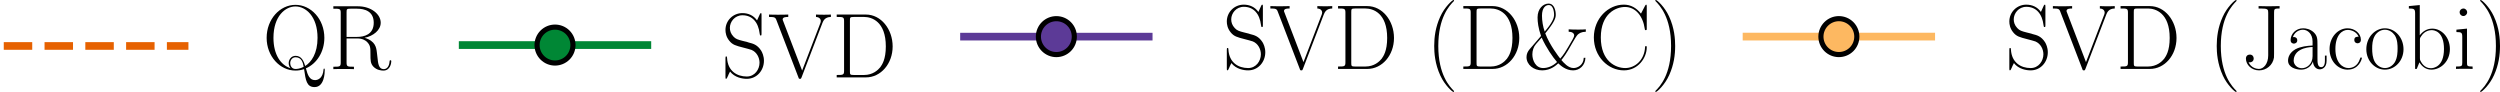 <?xml version="1.0" encoding="UTF-8" standalone="no"?>
<svg
   xmlns:dc="http://purl.org/dc/elements/1.1/"
   xmlns:cc="http://creativecommons.org/ns#"
   xmlns:rdf="http://www.w3.org/1999/02/22-rdf-syntax-ns#"
   xmlns:svg="http://www.w3.org/2000/svg"
   xmlns="http://www.w3.org/2000/svg"
   xmlns:xlink="http://www.w3.org/1999/xlink"
   xmlns:sodipodi="http://sodipodi.sourceforge.net/DTD/sodipodi-0.dtd"
   xmlns:inkscape="http://www.inkscape.org/namespaces/inkscape"
   width="487.352pt"
   height="17.922pt"
   viewBox="0 0 487.352 17.922"
   version="1.2"
   id="svg1323"
   sodipodi:docname="legend_dashed.svg"
   inkscape:version="0.92.3 (2405546, 2018-03-11)">
  <sodipodi:namedview
     pagecolor="#ffffff"
     bordercolor="#666666"
     borderopacity="1"
     objecttolerance="10"
     gridtolerance="10"
     guidetolerance="10"
     inkscape:pageopacity="0"
     inkscape:pageshadow="2"
     inkscape:window-width="2560"
     inkscape:window-height="1387"
     id="namedview1325"
     showgrid="false"
     inkscape:zoom="11.313709"
     inkscape:cx="17.320041"
     inkscape:cy="-5.3054649"
     inkscape:window-x="-8"
     inkscape:window-y="22"
     inkscape:window-maximized="1"
     inkscape:current-layer="svg1323"
     fit-margin-top="0"
     fit-margin-left="0"
     fit-margin-right="0"
     fit-margin-bottom="0" />
  <defs
     id="defs538">
    <g
       id="g125">
      <symbol
         overflow="visible"
         id="glyph0-0"
         style="overflow:visible">
        <path
           style="stroke:none"
           d=""
           id="path2"
           inkscape:connector-curvature="0" />
      </symbol>
      <symbol
         overflow="visible"
         id="glyph0-1"
         style="overflow:visible">
        <path
           style="stroke:none"
           d="m 4.766,-11.469 c 0,-0.375 -0.016,-0.391 -0.266,-0.391 -0.703,0.844 -1.75,1.109 -2.766,1.156 -0.047,0 -0.141,0 -0.156,0.031 -0.016,0.031 -0.016,0.078 -0.016,0.453 0.547,0 1.484,-0.109 2.203,-0.547 V -1.312 c 0,0.625 -0.031,0.844 -1.578,0.844 H 1.656 V 0 c 0.859,-0.016 1.75,-0.031 2.609,-0.031 0.859,0 1.766,0.016 2.625,0.031 V -0.469 H 6.344 c -1.531,0 -1.578,-0.188 -1.578,-0.844 z m 0,0"
           id="path5"
           inkscape:connector-curvature="0" />
      </symbol>
      <symbol
         overflow="visible"
         id="glyph0-2"
         style="overflow:visible">
        <path
           style="stroke:none"
           d="m 7.531,-5.766 c 0,-1.094 -0.016,-2.953 -0.766,-4.391 -0.672,-1.25 -1.719,-1.703 -2.656,-1.703 -0.859,0 -1.953,0.391 -2.641,1.688 -0.719,1.344 -0.781,3.016 -0.781,4.406 0,1.031 0.016,2.594 0.562,3.953 0.781,1.844 2.156,2.094 2.859,2.094 0.828,0 2.078,-0.328 2.812,-2.047 0.547,-1.234 0.609,-2.688 0.609,-4 z M 4.109,0 C 2.953,0 2.281,-0.984 2.031,-2.344 1.828,-3.406 1.828,-4.953 1.828,-5.953 c 0,-1.391 0,-2.531 0.234,-3.625 0.344,-1.531 1.344,-1.984 2.047,-1.984 0.734,0 1.688,0.484 2.031,1.953 0.234,1.016 0.25,2.219 0.25,3.656 0,1.156 0,2.594 -0.219,3.656 C 5.797,-0.344 4.734,0 4.109,0 Z m 0,0"
           id="path8"
           inkscape:connector-curvature="0" />
      </symbol>
      <symbol
         overflow="visible"
         id="glyph0-3"
         style="overflow:visible">
        <path
           style="stroke:none"
           d="M 7.484,-2.781 H 7.156 C 6.984,-1.5 6.828,-1.297 6.766,-1.188 6.672,-1.047 5.375,-1.047 5.125,-1.047 H 1.688 c 0.641,-0.688 1.906,-1.969 3.422,-3.438 1.094,-1.047 2.375,-2.266 2.375,-4.031 0,-2.125 -1.688,-3.344 -3.578,-3.344 -1.969,0 -3.172,1.75 -3.172,3.359 0,0.703 0.516,0.781 0.734,0.781 0.188,0 0.719,-0.109 0.719,-0.734 0,-0.547 -0.469,-0.719 -0.719,-0.719 -0.109,0 -0.219,0.031 -0.281,0.062 0.344,-1.531 1.375,-2.281 2.469,-2.281 1.562,0 2.594,1.234 2.594,2.875 0,1.562 -0.922,2.906 -1.938,4.062 L 0.734,-0.406 V 0 h 6.312 z m 0,0"
           id="path11"
           inkscape:connector-curvature="0" />
      </symbol>
      <symbol
         overflow="visible"
         id="glyph0-4"
         style="overflow:visible">
        <path
           style="stroke:none"
           d="m 3.969,-6.094 c 1.594,0 2.297,1.375 2.297,2.969 0,2.156 -1.156,2.984 -2.188,2.984 -0.953,0 -2.5,-0.469 -2.984,-1.844 0.094,0.031 0.188,0.031 0.266,0.031 0.438,0 0.75,-0.281 0.75,-0.75 0,-0.531 -0.391,-0.766 -0.75,-0.766 -0.297,0 -0.766,0.156 -0.766,0.812 0,1.656 1.609,2.938 3.516,2.938 1.984,0 3.516,-1.562 3.516,-3.391 0,-1.734 -1.438,-2.984 -3.141,-3.188 1.359,-0.281 2.672,-1.5 2.672,-3.141 0,-1.391 -1.422,-2.422 -3.031,-2.422 -1.625,0 -3.062,1 -3.062,2.438 0,0.625 0.469,0.734 0.703,0.734 0.375,0 0.688,-0.234 0.688,-0.688 0,-0.469 -0.312,-0.703 -0.688,-0.703 -0.078,0 -0.172,0 -0.234,0.031 0.516,-1.188 1.938,-1.391 2.562,-1.391 0.625,0 1.812,0.297 1.812,2.016 0,0.5 -0.078,1.406 -0.688,2.188 C 4.688,-6.531 4.078,-6.5 3.484,-6.438 c -0.094,0 -0.5,0.031 -0.578,0.031 -0.125,0.016 -0.203,0.031 -0.203,0.156 0,0.141 0.016,0.156 0.375,0.156 z m 0,0"
           id="path14"
           inkscape:connector-curvature="0" />
      </symbol>
      <symbol
         overflow="visible"
         id="glyph0-5"
         style="overflow:visible">
        <path
           style="stroke:none"
           d="M 6.031,-11.609 C 6.031,-11.984 6.016,-12 5.688,-12 l -5.328,8.484 v 0.469 h 4.625 v 1.75 c 0,0.656 -0.031,0.828 -1.297,0.828 H 3.359 V 0 c 0.562,-0.031 1.531,-0.031 2.141,-0.031 0.609,0 1.578,0 2.156,0.031 V -0.469 H 7.312 c -1.25,0 -1.281,-0.172 -1.281,-0.828 v -1.75 h 1.828 v -0.469 H 6.031 Z m -0.984,1.188 v 6.906 H 0.719 Z m 0,0"
           id="path17"
           inkscape:connector-curvature="0" />
      </symbol>
      <symbol
         overflow="visible"
         id="glyph0-6"
         style="overflow:visible">
        <path
           style="stroke:none"
           d="M 4.578,-3.469 V -4.25 h -4.5 v 0.781 z m 0,0"
           id="path20"
           inkscape:connector-curvature="0" />
      </symbol>
      <symbol
         overflow="visible"
         id="glyph0-7"
         style="overflow:visible">
        <path
           style="stroke:none"
           d="m 2.047,-10.5 c 0.172,0.078 0.906,0.312 1.672,0.312 1.656,0 2.578,-0.891 3.094,-1.422 0,-0.141 0,-0.234 -0.109,-0.234 -0.016,0 -0.047,0 -0.188,0.078 -0.625,0.266 -1.375,0.484 -2.266,0.484 -0.531,0 -1.344,-0.078 -2.219,-0.469 -0.203,-0.094 -0.234,-0.094 -0.25,-0.094 -0.094,0 -0.109,0.016 -0.109,0.375 v 5.203 c 0,0.328 0,0.422 0.172,0.422 0.094,0 0.125,-0.047 0.219,-0.172 0.578,-0.797 1.359,-1.141 2.266,-1.141 0.625,0 1.969,0.391 1.969,3.469 0,0.562 0,1.609 -0.531,2.438 -0.453,0.734 -1.156,1.109 -1.922,1.109 -1.188,0 -2.391,-0.828 -2.719,-2.203 0.078,0.016 0.219,0.047 0.297,0.047 0.234,0 0.672,-0.125 0.672,-0.688 0,-0.484 -0.328,-0.672 -0.672,-0.672 -0.422,0 -0.688,0.25 -0.688,0.75 0,1.562 1.234,3.188 3.141,3.188 1.844,0 3.609,-1.594 3.609,-3.906 0,-2.156 -1.406,-3.812 -3.141,-3.812 -0.922,0 -1.688,0.328 -2.297,0.984 z m 0,0"
           id="path23"
           inkscape:connector-curvature="0" />
      </symbol>
      <symbol
         overflow="visible"
         id="glyph0-8"
         style="overflow:visible">
        <path
           style="stroke:none"
           d="m 8.484,-0.156 c 2.141,-0.922 3.594,-3.25 3.594,-5.938 0,-3.688 -2.641,-6.438 -5.625,-6.438 -3.047,0 -5.625,2.797 -5.625,6.438 0,3.578 2.578,6.375 5.625,6.375 C 6.875,0.281 7.438,0.234 8.125,0 c 0.312,2.188 0.5,3.5 2.047,3.5 1.906,0 1.984,-2.797 1.984,-3.297 0,-0.188 0,-0.312 -0.125,-0.312 -0.078,0 -0.109,0.125 -0.109,0.156 -0.125,1.734 -1.094,2.094 -1.656,2.094 -1.062,0 -1.438,-0.953 -1.781,-2.297 z m -3,-0.016 C 3.625,-0.766 2.156,-2.766 2.156,-6.094 c 0,-4.281 2.344,-6.125 4.281,-6.125 2.016,0 4.312,1.922 4.312,6.125 0,3.031 -1.203,4.719 -2.406,5.484 -0.266,-0.922 -0.703,-1.984 -1.875,-1.984 -0.859,0 -1.344,0.75 -1.344,1.422 0,0.422 0.172,0.766 0.359,1 z m 2.562,-0.281 c -0.703,0.375 -1.281,0.422 -1.594,0.422 -0.797,0 -1.031,-0.734 -1.031,-1.141 0,-0.547 0.375,-1.141 1.047,-1.141 1.156,0 1.438,1.016 1.578,1.859 z m 0,0"
           id="path26"
           inkscape:connector-curvature="0" />
      </symbol>
      <symbol
         overflow="visible"
         id="glyph0-9"
         style="overflow:visible">
        <path
           style="stroke:none"
           d="m 7.031,-6.109 c 1.703,-0.344 3.141,-1.5 3.141,-2.938 0,-1.688 -1.906,-3.203 -4.406,-3.203 H 0.938 v 0.469 c 1.234,0 1.438,0 1.438,0.797 v 9.703 c 0,0.812 -0.203,0.812 -1.438,0.812 V 0 c 0.516,-0.031 1.453,-0.031 2,-0.031 0.562,0 1.5,0 2.016,0.031 v -0.469 c -1.234,0 -1.438,0 -1.438,-0.812 v -4.703 h 2.094 c 1.031,0 1.594,0.406 1.859,0.641 0.703,0.703 0.703,1.188 0.703,2.406 0,1.203 0,1.812 0.547,2.422 0.688,0.734 1.594,0.797 1.984,0.797 1.328,0 1.531,-1.484 1.531,-1.781 0,-0.109 0,-0.234 -0.156,-0.234 -0.156,0 -0.172,0.109 -0.172,0.172 C 11.828,-0.391 11.297,0 10.75,0 9.766,0 9.656,-1.125 9.547,-2.219 9.484,-2.594 9.453,-2.875 9.422,-3.266 9.312,-4.156 9.172,-5.469 7.031,-6.109 Z M 5.562,-6.281 H 3.516 v -4.797 c 0,-0.609 0.031,-0.703 0.75,-0.703 h 1.312 c 1.484,0 3.234,0.516 3.234,2.734 0,2.328 -1.906,2.766 -3.25,2.766 z m 0,0"
           id="path29"
           inkscape:connector-curvature="0" />
      </symbol>
      <symbol
         overflow="visible"
         id="glyph0-10"
         style="overflow:visible">
        <path
           style="stroke:none"
           d="m 7.859,-12.172 c 0,-0.328 -0.016,-0.344 -0.125,-0.344 -0.109,0 -0.141,0.062 -0.219,0.234 l -0.531,1.172 C 6.297,-12.094 5.25,-12.531 4.125,-12.531 c -1.828,0 -3.297,1.453 -3.297,3.281 0,0.547 0.125,1.344 0.734,2.094 0.656,0.828 1.297,0.969 2.719,1.344 0.547,0.141 1.438,0.375 1.625,0.453 1.016,0.422 1.562,1.5 1.562,2.5 0,1.297 -0.922,2.688 -2.484,2.688 -1.922,0 -3.703,-1.078 -3.844,-3.594 -0.016,-0.281 -0.031,-0.312 -0.156,-0.312 -0.141,0 -0.156,0.031 -0.156,0.391 v 3.609 c 0,0.328 0.016,0.344 0.125,0.344 0.125,0 0.156,-0.094 0.406,-0.641 C 1.375,-0.438 1.375,-0.469 1.719,-1.141 2.625,0.031 4.125,0.281 4.984,0.281 c 1.953,0 3.344,-1.625 3.344,-3.531 0,-0.922 -0.344,-1.641 -0.547,-1.969 -0.75,-1.156 -1.562,-1.359 -2.422,-1.578 -0.125,-0.062 -0.156,-0.062 -1.156,-0.312 -0.969,-0.25 -1.391,-0.375 -1.828,-0.859 -0.516,-0.547 -0.688,-1.125 -0.688,-1.703 0,-1.156 0.938,-2.438 2.453,-2.438 1.906,0 3.094,1.344 3.359,3.594 0.047,0.312 0.062,0.344 0.188,0.344 0.172,0 0.172,-0.062 0.172,-0.359 z m 0,0"
           id="path32"
           inkscape:connector-curvature="0" />
      </symbol>
      <symbol
         overflow="visible"
         id="glyph0-11"
         style="overflow:visible">
        <path
           style="stroke:none"
           d="M 10.578,-10.594 C 10.75,-11 11.031,-11.766 12.234,-11.781 V -12.25 c -0.406,0.031 -0.875,0.031 -1.328,0.031 -0.438,0 -1.172,0 -1.578,-0.031 v 0.469 c 0.891,0.047 0.938,0.672 0.938,0.781 0,0.203 -0.062,0.328 -0.109,0.469 L 6.625,-1.328 2.922,-11 c -0.047,-0.125 -0.094,-0.203 -0.094,-0.297 0,-0.484 0.719,-0.484 1.094,-0.484 V -12.25 c -0.562,0.031 -1.406,0.031 -2,0.031 -0.469,0 -1.312,0 -1.75,-0.031 v 0.469 c 1.047,0 1.25,0.062 1.453,0.641 L 5.906,0 C 5.984,0.25 6.016,0.281 6.203,0.281 6.406,0.281 6.422,0.25 6.516,0 Z m 0,0"
           id="path35"
           inkscape:connector-curvature="0" />
      </symbol>
      <symbol
         overflow="visible"
         id="glyph0-12"
         style="overflow:visible">
        <path
           style="stroke:none"
           d="m 0.938,-12.25 v 0.469 c 1.234,0 1.438,0 1.438,0.797 v 9.703 c 0,0.812 -0.203,0.812 -1.438,0.812 V 0 H 6.641 C 9.531,0 11.844,-2.656 11.844,-6.031 11.844,-9.422 9.562,-12.25 6.641,-12.25 Z m 3.328,11.781 c -0.719,0 -0.75,-0.094 -0.75,-0.703 v -9.906 c 0,-0.609 0.031,-0.703 0.75,-0.703 H 6.281 c 1.484,0 4.234,0.875 4.234,5.75 0,2.531 -0.734,3.562 -1.078,4.047 C 9,-1.438 7.984,-0.469 6.281,-0.469 Z m 0,0"
           id="path38"
           inkscape:connector-curvature="0" />
      </symbol>
      <symbol
         overflow="visible"
         id="glyph0-13"
         style="overflow:visible">
        <path
           style="stroke:none"
           d="m 5.484,4.375 c 0,-0.016 0,-0.047 -0.047,-0.109 C 4.609,3.422 2.406,1.125 2.406,-4.469 c 0,-5.594 2.172,-7.875 3.047,-8.766 0,-0.016 0.031,-0.062 0.031,-0.109 0,-0.062 -0.047,-0.094 -0.125,-0.094 -0.188,0 -1.719,1.328 -2.594,3.297 -0.906,2 -1.156,3.938 -1.156,5.656 0,1.297 0.125,3.484 1.203,5.797 0.859,1.859 2.328,3.172 2.547,3.172 0.094,0 0.125,-0.031 0.125,-0.109 z m 0,0"
           id="path41"
           inkscape:connector-curvature="0" />
      </symbol>
      <symbol
         overflow="visible"
         id="glyph0-14"
         style="overflow:visible">
        <path
           style="stroke:none"
           d="M 1.203,-3.844 C 0.812,-3.391 0.594,-2.891 0.594,-2.297 c 0,1.469 1.375,2.578 3.062,2.578 1.688,0 2.766,-1.031 3.125,-1.375 0.484,0.453 1.469,1.375 2.906,1.375 1.266,0 2.344,-0.969 2.391,-2.453 H 11.75 c -0.031,1.406 -1.203,2 -1.984,2 -1.062,0 -1.938,-1.062 -2.375,-1.562 0.344,-0.422 0.922,-1.125 2.094,-3.25 0.344,-0.594 0.844,-1.484 1.109,-1.719 0.266,-0.219 0.672,-0.531 1.562,-0.547 v -0.469 c -0.328,0.047 -1.094,0.047 -1.453,0.047 -0.531,0 -1.375,0 -1.891,-0.047 V -7.25 c 0.594,0 1.078,0.25 1.078,0.734 0,0.297 -0.422,0.984 -1.188,2.281 -0.266,0.469 -0.906,1.531 -1.531,2.219 C 6.906,-2.344 5.125,-4.625 4.25,-6.938 c 1.844,-2.234 2.047,-3.031 2.047,-3.609 0,-0.719 -0.234,-2.188 -1.406,-2.188 -1.047,0 -2.141,0.969 -2.141,2.703 0,0.922 0.141,2.047 0.672,3.609 z m 2.938,-3.438 c -0.344,-0.938 -0.531,-2.125 -0.531,-3.094 0,-1.578 0.734,-2.078 1.312,-2.078 1,0 1.047,1.625 1.047,1.891 0,0.625 -0.312,1.516 -1.828,3.281 z m -0.594,1.172 c 0.891,1.984 2.156,3.797 3,4.766 -0.875,0.828 -1.844,1.172 -2.719,1.172 -1.453,0 -2.094,-1.5 -2.094,-2.656 0,-0.734 0.234,-1.484 0.703,-2.016 z m 0,0"
           id="path44"
           inkscape:connector-curvature="0" />
      </symbol>
      <symbol
         overflow="visible"
         id="glyph0-15"
         style="overflow:visible">
        <path
           style="stroke:none"
           d="m 11.141,-12.172 c 0,-0.328 -0.016,-0.344 -0.125,-0.344 -0.078,0 -0.094,0.016 -0.219,0.234 l -0.781,1.5 c -0.891,-1.109 -1.969,-1.75 -3.344,-1.75 -3.062,0 -5.844,2.703 -5.844,6.391 0,3.734 2.781,6.422 5.859,6.422 2.75,0 4.453,-2.422 4.453,-4.484 0,-0.172 0,-0.25 -0.156,-0.25 -0.156,0 -0.156,0.062 -0.172,0.219 -0.141,2.516 -1.938,4.062 -3.875,4.062 -1.828,0 -4.75,-1.297 -4.75,-5.969 0,-4.672 2.984,-5.938 4.719,-5.938 2.031,0 3.5,1.766 3.844,4.25 0.031,0.219 0.031,0.266 0.188,0.266 0.203,0 0.203,-0.047 0.203,-0.359 z m 0,0"
           id="path47"
           inkscape:connector-curvature="0" />
      </symbol>
      <symbol
         overflow="visible"
         id="glyph0-16"
         style="overflow:visible">
        <path
           style="stroke:none"
           d="m 4.719,-4.469 c 0,-1.297 -0.125,-3.484 -1.203,-5.797 C 2.656,-12.125 1.188,-13.438 0.969,-13.438 c -0.047,0 -0.125,0.016 -0.125,0.109 0,0.031 0.016,0.047 0.031,0.094 0.859,0.891 3.047,3.172 3.047,8.75 0,5.594 -2.156,7.875 -3.047,8.766 -0.016,0.047 -0.031,0.062 -0.031,0.094 0,0.094 0.078,0.109 0.125,0.109 0.203,0 1.719,-1.328 2.594,-3.297 0.906,-2 1.156,-3.938 1.156,-5.656 z m 0,0"
           id="path50"
           inkscape:connector-curvature="0" />
      </symbol>
      <symbol
         overflow="visible"
         id="glyph0-17"
         style="overflow:visible">
        <path
           style="stroke:none"
           d="M 5.297,-2.641 C 5.297,-0.984 4.391,0 3.484,0 3.016,0 1.938,-0.219 1.469,-1.312 c 0.078,0.016 0.156,0.031 0.234,0.031 0.344,0 0.766,-0.219 0.766,-0.766 0,-0.422 -0.297,-0.75 -0.75,-0.75 -0.422,0 -0.766,0.266 -0.766,0.781 0,1.203 1.094,2.297 2.562,2.297 1.406,0 2.688,-1 2.906,-2.5 C 6.438,-2.344 6.438,-2.391 6.438,-3 v -7.531 c 0,-0.297 0,-0.812 0.031,-0.906 0.078,-0.344 0.484,-0.344 1.047,-0.344 V -12.25 c -0.031,0 -1.312,0.031 -1.75,0.031 -0.766,0 -1.594,0 -2.344,-0.031 v 0.469 h 0.438 c 1.391,0 1.438,0.188 1.438,0.844 z m 0,0"
           id="path53"
           inkscape:connector-curvature="0" />
      </symbol>
      <symbol
         overflow="visible"
         id="glyph0-18"
         style="overflow:visible">
        <path
           style="stroke:none"
           d="m 6.453,-4.641 c 0,-1.188 0,-1.812 -0.75,-2.516 -0.656,-0.594 -1.438,-0.766 -2.047,-0.766 -1.422,0 -2.438,1.109 -2.438,2.297 0,0.656 0.547,0.688 0.641,0.688 0.234,0 0.656,-0.141 0.656,-0.641 0,-0.453 -0.344,-0.641 -0.656,-0.641 -0.062,0 -0.156,0.016 -0.203,0.031 C 2.031,-7.312 3,-7.641 3.625,-7.641 c 0.891,0 1.875,0.781 1.875,2.297 V -4.562 C 4.453,-4.516 3.172,-4.375 2.172,-3.844 1.047,-3.203 0.719,-2.312 0.719,-1.625 c 0,1.375 1.609,1.766 2.562,1.766 0.984,0 1.906,-0.547 2.297,-1.578 0.031,0.797 0.531,1.516 1.328,1.516 0.375,0 1.328,-0.25 1.328,-1.672 v -1 H 7.906 v 1.016 c 0,1.094 -0.484,1.234 -0.719,1.234 -0.734,0 -0.734,-0.938 -0.734,-1.719 z M 5.5,-2.5 c 0,1.562 -1.109,2.359 -2.094,2.359 -0.891,0 -1.594,-0.672 -1.594,-1.484 0,-0.547 0.234,-1.5 1.266,-2.062 C 3.953,-4.172 4.938,-4.25 5.5,-4.281 Z m 0,0"
           id="path56"
           inkscape:connector-curvature="0" />
      </symbol>
      <symbol
         overflow="visible"
         id="glyph0-19"
         style="overflow:visible">
        <path
           style="stroke:none"
           d="m 6.266,-6.281 c -0.344,0 -0.844,0 -0.844,0.625 0,0.516 0.406,0.656 0.641,0.656 0.125,0 0.641,-0.062 0.641,-0.688 0,-1.266 -1.219,-2.234 -2.594,-2.234 -1.906,0 -3.516,1.75 -3.516,4.047 0,2.391 1.688,4.016 3.516,4.016 2.219,0 2.781,-2.062 2.781,-2.25 0,-0.078 -0.016,-0.125 -0.141,-0.125 -0.125,0 -0.156,0.016 -0.219,0.25 -0.469,1.453 -1.484,1.812 -2.266,1.812 -1.141,0 -2.531,-1.062 -2.531,-3.719 0,-2.734 1.328,-3.719 2.391,-3.719 0.703,0 1.734,0.344 2.141,1.328 z m 0,0"
           id="path59"
           inkscape:connector-curvature="0" />
      </symbol>
      <symbol
         overflow="visible"
         id="glyph0-20"
         style="overflow:visible">
        <path
           style="stroke:none"
           d="m 7.734,-3.844 c 0,-2.297 -1.672,-4.078 -3.625,-4.078 -1.953,0 -3.625,1.781 -3.625,4.078 0,2.266 1.672,3.984 3.625,3.984 1.953,0 3.625,-1.719 3.625,-3.984 z m -3.625,3.672 c -0.844,0 -1.562,-0.516 -1.969,-1.203 C 1.688,-2.188 1.625,-3.188 1.625,-3.984 c 0,-0.75 0.047,-1.688 0.516,-2.484 C 2.5,-7.062 3.188,-7.641 4.109,-7.641 c 0.812,0 1.484,0.453 1.922,1.078 0.547,0.844 0.547,2.031 0.547,2.578 0,0.703 -0.031,1.781 -0.516,2.641 -0.5,0.828 -1.266,1.172 -1.953,1.172 z m 0,0"
           id="path62"
           inkscape:connector-curvature="0" />
      </symbol>
      <symbol
         overflow="visible"
         id="glyph0-21"
         style="overflow:visible">
        <path
           style="stroke:none"
           d="M 2.688,-12.453 0.562,-12.25 v 0.469 c 1.047,0 1.219,0.109 1.219,0.969 V 0 h 0.312 L 2.625,-1.281 C 3.141,-0.438 3.906,0.141 4.953,0.141 6.75,0.141 8.562,-1.438 8.562,-3.875 c 0,-2.297 -1.625,-3.984 -3.438,-3.984 -1.109,0 -1.891,0.594 -2.438,1.297 z m 0.031,6.797 c 0,-0.312 0,-0.375 0.266,-0.75 0.688,-1.078 1.703,-1.156 2.031,-1.156 0.547,0 2.391,0.281 2.391,3.672 0,3.547 -2.109,3.75 -2.547,3.75 C 4.312,-0.141 3.5,-0.359 2.922,-1.406 2.719,-1.734 2.719,-1.781 2.719,-2.094 Z m 0,0"
           id="path65"
           inkscape:connector-curvature="0" />
      </symbol>
      <symbol
         overflow="visible"
         id="glyph0-22"
         style="overflow:visible">
        <path
           style="stroke:none"
           d="m 2.781,-11.047 c 0,-0.391 -0.328,-0.734 -0.734,-0.734 -0.391,0 -0.734,0.312 -0.734,0.734 0,0.391 0.312,0.734 0.734,0.734 0.391,0 0.734,-0.328 0.734,-0.734 z M 0.688,-7.656 v 0.469 c 1,0 1.141,0.109 1.141,0.969 v 4.984 c 0,0.672 -0.062,0.766 -1.219,0.766 V 0 c 0.438,-0.031 1.203,-0.031 1.656,-0.031 0.422,0 1.156,0 1.578,0.031 v -0.469 c -1.062,0 -1.094,-0.109 -1.094,-0.75 v -6.641 z m 0,0"
           id="path68"
           inkscape:connector-curvature="0" />
      </symbol>
      <symbol
         overflow="visible"
         id="glyph1-0"
         style="overflow:visible">
        <path
           style="stroke:none"
           d=""
           id="path71"
           inkscape:connector-curvature="0" />
      </symbol>
      <symbol
         overflow="visible"
         id="glyph1-1"
         style="overflow:visible">
        <path
           style="stroke:none"
           d="m 3.094,-12.266 c 0,-0.438 -0.359,-0.828 -0.828,-0.828 -0.438,0 -0.812,0.359 -0.812,0.828 0,0.438 0.359,0.812 0.812,0.812 0.438,0 0.828,-0.359 0.828,-0.812 z M 0.75,-8.5 v 0.516 c 1.125,0 1.281,0.109 1.281,1.078 V -1.375 c 0,0.75 -0.078,0.859 -1.359,0.859 V 0 c 0.484,-0.047 1.344,-0.047 1.844,-0.047 0.469,0 1.297,0 1.75,0.047 v -0.516 c -1.172,0 -1.219,-0.125 -1.219,-0.844 V -8.719 Z m 0,0"
           id="path74"
           inkscape:connector-curvature="0" />
      </symbol>
      <symbol
         overflow="visible"
         id="glyph1-2"
         style="overflow:visible">
        <path
           style="stroke:none"
           d="m 8.266,-6.062 c 0,-1.016 -0.203,-2.656 -2.547,-2.656 -1.578,0 -2.391,1.203 -2.688,2 H 3.016 v -2 L 0.656,-8.5 v 0.516 c 1.172,0 1.359,0.109 1.359,1.078 V -1.375 c 0,0.75 -0.078,0.859 -1.359,0.859 V 0 c 0.484,-0.047 1.359,-0.047 1.875,-0.047 0.516,0 1.406,0 1.891,0.047 V -0.516 C 3.141,-0.516 3.062,-0.594 3.062,-1.375 v -3.828 c 0,-1.828 1.125,-3.203 2.516,-3.203 1.469,0 1.641,1.312 1.641,2.266 V -1.375 c 0,0.75 -0.094,0.859 -1.359,0.859 V 0 c 0.469,-0.047 1.359,-0.047 1.875,-0.047 0.516,0 1.406,0 1.891,0.047 v -0.516 c -1.281,0 -1.359,-0.078 -1.359,-0.859 z m 0,0"
           id="path77"
           inkscape:connector-curvature="0" />
      </symbol>
      <symbol
         overflow="visible"
         id="glyph1-3"
         style="overflow:visible">
        <path
           style="stroke:none"
           d="M 7.797,-6.766 C 7.969,-7.219 8.281,-8.016 9.438,-8.047 V -8.562 c -0.375,0.016 -0.875,0.031 -1.25,0.031 -0.422,0 -1.078,0 -1.469,-0.031 v 0.516 c 0.5,0.031 0.766,0.281 0.766,0.797 0,0.172 0,0.219 -0.109,0.5 L 5.172,-1.219 2.812,-7.188 c -0.125,-0.266 -0.125,-0.297 -0.125,-0.375 0,-0.484 0.656,-0.484 0.953,-0.484 V -8.562 c -0.469,0.031 -1.344,0.031 -1.844,0.031 -0.547,0 -1.156,0 -1.594,-0.031 v 0.516 c 0.75,0 1.172,0 1.406,0.609 L 4.5,-0.172 C 4.625,0.125 4.641,0.156 4.828,0.156 5,0.156 5.016,0.125 5.141,-0.172 Z m 0,0"
           id="path80"
           inkscape:connector-curvature="0" />
      </symbol>
      <symbol
         overflow="visible"
         id="glyph1-4"
         style="overflow:visible">
        <path
           style="stroke:none"
           d="M 7.594,-4.688 C 7.672,-4.766 7.672,-4.797 7.672,-5 c 0,-2.031 -1.078,-3.812 -3.344,-3.812 -2.109,0 -3.797,2.016 -3.797,4.469 0,2.594 1.906,4.5 4.016,4.5 2.219,0 3.109,-2.109 3.109,-2.531 0,-0.141 -0.125,-0.141 -0.172,-0.141 -0.141,0 -0.156,0.047 -0.234,0.281 -0.438,1.359 -1.531,2.031 -2.562,2.031 -0.859,0 -1.719,-0.469 -2.25,-1.344 C 1.812,-2.562 1.812,-3.75 1.812,-4.688 Z M 1.828,-4.984 c 0.141,-2.859 1.672,-3.5 2.469,-3.5 1.359,0 2.281,1.266 2.297,3.5 z m 0,0"
           id="path83"
           inkscape:connector-curvature="0" />
      </symbol>
      <symbol
         overflow="visible"
         id="glyph1-5"
         style="overflow:visible">
        <path
           style="stroke:none"
           d="m 2.984,-4.703 c 0,-1.906 0.828,-3.703 2.312,-3.703 0.141,0 0.281,0.016 0.422,0.078 0,0 -0.438,0.141 -0.438,0.656 C 5.281,-7.188 5.656,-7 5.953,-7 c 0.25,0 0.688,-0.125 0.688,-0.688 0,-0.641 -0.641,-1.031 -1.328,-1.031 -1.5,0 -2.172,1.469 -2.359,2.172 H 2.922 V -8.719 L 0.625,-8.5 v 0.516 c 1.172,0 1.344,0.109 1.344,1.078 V -1.375 c 0,0.75 -0.078,0.859 -1.344,0.859 V 0 c 0.469,-0.047 1.391,-0.047 1.906,-0.047 0.578,0 1.594,0 2.125,0.047 v -0.516 c -1.422,0 -1.672,0 -1.672,-0.906 z m 0,0"
           id="path86"
           inkscape:connector-curvature="0" />
      </symbol>
      <symbol
         overflow="visible"
         id="glyph1-6"
         style="overflow:visible">
        <path
           style="stroke:none"
           d="m 6.156,-8.406 c 0,-0.359 -0.016,-0.375 -0.141,-0.375 -0.078,0 -0.094,0.016 -0.344,0.312 C 5.625,-8.391 5.438,-8.188 5.375,-8.109 4.734,-8.781 3.844,-8.812 3.5,-8.812 c -2.203,0 -3,1.156 -3,2.312 0,1.797 2.031,2.219 2.609,2.344 1.25,0.25 1.688,0.328 2.109,0.688 0.266,0.234 0.703,0.688 0.703,1.391 0,0.844 -0.484,1.922 -2.312,1.922 C 1.875,-0.156 1.25,-1.469 0.891,-3.234 0.844,-3.5 0.844,-3.531 0.672,-3.531 0.516,-3.531 0.5,-3.5 0.5,-3.109 v 2.875 c 0,0.359 0.016,0.375 0.141,0.375 0.094,0 0.109,-0.016 0.219,-0.188 0.109,-0.172 0.422,-0.656 0.531,-0.844 0.406,0.531 1.094,1.047 2.219,1.047 1.969,0 3.031,-1.078 3.031,-2.625 0,-1.016 -0.547,-1.562 -0.797,-1.797 -0.609,-0.609 -1.297,-0.75 -2.141,-0.906 -1.094,-0.25 -2.484,-0.531 -2.484,-1.734 0,-0.531 0.281,-1.625 2.281,-1.625 2.141,0 2.25,2 2.297,2.641 0.016,0.094 0.125,0.109 0.172,0.109 0.188,0 0.188,-0.062 0.188,-0.391 z m 0,0"
           id="path89"
           inkscape:connector-curvature="0" />
      </symbol>
      <symbol
         overflow="visible"
         id="glyph1-7"
         style="overflow:visible">
        <path
           style="stroke:none"
           d="m 3.016,-8.047 h 2.781 V -8.562 H 3.016 V -12.25 H 2.656 c -0.047,2.047 -0.75,3.844 -2.438,3.891 v 0.312 h 1.734 v 5.594 c 0,0.375 0,2.609 2.312,2.609 1.172,0 1.844,-1.156 1.844,-2.625 V -3.609 H 5.75 v 1.125 c 0,1.375 -0.531,2.281 -1.375,2.281 -0.562,0 -1.359,-0.391 -1.359,-2.203 z m 0,0"
           id="path92"
           inkscape:connector-curvature="0" />
      </symbol>
      <symbol
         overflow="visible"
         id="glyph1-8"
         style="overflow:visible">
        <path
           style="stroke:none"
           d="m 13.469,-6.062 c 0,-0.984 -0.188,-2.656 -2.547,-2.656 -1.359,0 -2.297,0.906 -2.656,1.984 H 8.25 c -0.234,-1.625 -1.422,-1.984 -2.531,-1.984 -1.578,0 -2.391,1.203 -2.688,2 H 3.016 v -2 L 0.656,-8.5 v 0.516 c 1.172,0 1.359,0.109 1.359,1.078 V -1.375 c 0,0.75 -0.078,0.859 -1.359,0.859 V 0 c 0.484,-0.047 1.359,-0.047 1.875,-0.047 0.516,0 1.406,0 1.891,0.047 V -0.516 C 3.141,-0.516 3.062,-0.594 3.062,-1.375 v -3.828 c 0,-1.828 1.125,-3.203 2.516,-3.203 1.469,0 1.641,1.312 1.641,2.266 V -1.375 c 0,0.75 -0.094,0.859 -1.359,0.859 V 0 c 0.469,-0.047 1.359,-0.047 1.875,-0.047 0.516,0 1.406,0 1.891,0.047 v -0.516 c -1.281,0 -1.359,-0.078 -1.359,-0.859 v -3.828 c 0,-1.828 1.125,-3.203 2.516,-3.203 1.469,0 1.625,1.312 1.625,2.266 V -1.375 c 0,0.75 -0.078,0.859 -1.344,0.859 V 0 c 0.469,-0.047 1.344,-0.047 1.859,-0.047 0.531,0 1.422,0 1.906,0.047 v -0.516 c -1.281,0 -1.359,-0.078 -1.359,-0.859 z m 0,0"
           id="path95"
           inkscape:connector-curvature="0" />
      </symbol>
      <symbol
         overflow="visible"
         id="glyph1-9"
         style="overflow:visible">
        <path
           style="stroke:none"
           d="m 4.375,3.359 c -1.266,0 -1.344,-0.078 -1.344,-0.844 V -1.219 c 0.578,0.844 1.406,1.375 2.469,1.375 1.984,0 4,-1.75 4,-4.453 0,-2.516 -1.734,-4.422 -3.781,-4.422 -1.203,0 -2.172,0.656 -2.734,1.453 V -8.719 L 0.625,-8.5 v 0.516 c 1.172,0 1.344,0.109 1.344,1.078 v 9.422 c 0,0.75 -0.078,0.844 -1.344,0.844 v 0.531 C 1.094,3.844 1.969,3.844 2.484,3.844 c 0.531,0 1.422,0 1.891,0.047 z M 3.031,-6.25 c 0,-0.281 0,-0.703 0.781,-1.438 0.094,-0.078 0.766,-0.672 1.766,-0.672 1.453,0 2.656,1.812 2.656,4.078 0,2.266 -1.281,4.125 -2.859,4.125 -0.719,0 -1.484,-0.344 -2.094,-1.281 -0.25,-0.438 -0.25,-0.547 -0.25,-0.875 z m 0,0"
           id="path98"
           inkscape:connector-curvature="0" />
      </symbol>
      <symbol
         overflow="visible"
         id="glyph1-10"
         style="overflow:visible">
        <path
           style="stroke:none"
           d="m 7.172,-5.156 c 0,-1.312 0,-2.016 -0.844,-2.797 C 5.594,-8.609 4.734,-8.812 4.062,-8.812 c -1.578,0 -2.703,1.25 -2.703,2.562 0,0.734 0.594,0.766 0.719,0.766 0.25,0 0.703,-0.156 0.703,-0.719 0,-0.484 -0.375,-0.703 -0.703,-0.703 -0.094,0 -0.188,0.016 -0.25,0.031 0.422,-1.25 1.5,-1.609 2.203,-1.609 0.984,0 2.078,0.875 2.078,2.547 v 0.875 C 4.938,-5.016 3.531,-4.859 2.406,-4.266 1.156,-3.562 0.797,-2.562 0.797,-1.812 c 0,1.531 1.797,1.969 2.844,1.969 1.094,0 2.109,-0.609 2.562,-1.75 0.031,0.875 0.594,1.672 1.469,1.672 0.422,0 1.469,-0.281 1.469,-1.844 v -1.125 H 8.781 V -1.75 c 0,1.219 -0.531,1.375 -0.797,1.375 -0.812,0 -0.812,-1.047 -0.812,-1.922 z m -1.062,2.391 c 0,1.734 -1.234,2.609 -2.328,2.609 -1,0 -1.766,-0.734 -1.766,-1.656 0,-0.594 0.25,-1.656 1.406,-2.297 0.953,-0.531 2.062,-0.609 2.688,-0.656 z m 0,0"
           id="path101"
           inkscape:connector-curvature="0" />
      </symbol>
      <symbol
         overflow="visible"
         id="glyph1-11"
         style="overflow:visible">
        <path
           style="stroke:none"
           d="m 5.859,-8.5 v 0.516 c 1.172,0 1.359,0.109 1.359,1.078 v 3.625 c 0,1.672 -0.906,3.125 -2.375,3.125 -1.641,0 -1.781,-0.984 -1.781,-2.016 V -8.719 L 0.656,-8.5 v 0.516 c 0.797,0 1.328,0 1.359,0.797 v 3.828 c 0,1.328 0,2.188 0.516,2.734 0.25,0.266 0.75,0.781 2.188,0.781 1.703,0 2.359,-1.438 2.516,-1.844 H 7.25 V 0.156 L 9.625,0 v -0.516 c -1.172,0 -1.359,-0.125 -1.359,-1.078 v -7.125 z m 0,0"
           id="path104"
           inkscape:connector-curvature="0" />
      </symbol>
      <symbol
         overflow="visible"
         id="glyph2-0"
         style="overflow:visible">
        <path
           style="stroke:none"
           d=""
           id="path107"
           inkscape:connector-curvature="0" />
      </symbol>
      <symbol
         overflow="visible"
         id="glyph2-1"
         style="overflow:visible">
        <path
           style="stroke:none"
           d="m 11.281,-11.594 c 0,-1.203 -1.016,-2.453 -2.828,-2.453 -2.578,0 -4.203,3.156 -4.734,5.219 l -3.141,12.5 C 0.531,3.828 0.656,3.859 0.75,3.859 0.891,3.859 1,3.844 1.016,3.75 L 2.406,-1.828 c 0.203,1.109 1.297,2.031 2.469,2.031 2.859,0 5.547,-2.234 5.547,-5.203 0,-0.75 -0.188,-1.516 -0.594,-2.156 -0.25,-0.375 -0.547,-0.656 -0.859,-0.891 1.438,-0.766 2.312,-1.969 2.312,-3.547 z M 7.812,-8.062 c -0.328,0.109 -0.641,0.156 -1.016,0.156 -0.281,0 -0.547,0.016 -0.906,-0.109 0.203,-0.125 0.5,-0.172 0.922,-0.172 0.359,0 0.719,0.047 1,0.125 z m 2.422,-3.719 c 0,1.109 -0.531,2.703 -1.828,3.438 -0.375,-0.141 -0.891,-0.25 -1.328,-0.25 -0.422,0 -1.625,-0.031 -1.625,0.609 0,0.531 1.094,0.469 1.438,0.469 0.516,0 0.984,-0.109 1.453,-0.25 0.641,0.516 0.922,1.188 0.922,2.188 0,1.156 -0.328,2.094 -0.703,2.953 -0.656,1.469 -2.203,2.422 -3.578,2.422 -1.453,0 -2.219,-1.156 -2.219,-2.5 0,-0.188 0,-0.438 0.078,-0.75 L 4.141,-8.688 c 0.656,-2.609 2.328,-4.953 4.266,-4.953 1.438,0 1.828,0.984 1.828,1.859 z m 0,0"
           id="path110"
           inkscape:connector-curvature="0" />
      </symbol>
      <symbol
         overflow="visible"
         id="glyph3-0"
         style="overflow:visible">
        <path
           style="stroke:none"
           d=""
           id="path113"
           inkscape:connector-curvature="0" />
      </symbol>
      <symbol
         overflow="visible"
         id="glyph3-1"
         style="overflow:visible">
        <path
           style="stroke:none"
           d="m -13.75,-8.094 c -0.328,0.172 -0.328,0.25 -0.328,0.406 0,0.234 0.031,0.25 0.312,0.391 L -0.344,-0.844 c 0.047,0.031 0.219,0.109 0.25,0.109 C -0.016,-0.734 0,-0.75 0,-1.109 V -14.25 c 0,-0.359 -0.016,-0.375 -0.094,-0.375 -0.031,0 -0.203,0.078 -0.25,0.109 z m 1.172,0.906 11.469,-5.516 V -1.656 Z m 0,0"
           id="path116"
           inkscape:connector-curvature="0" />
      </symbol>
      <symbol
         overflow="visible"
         id="glyph4-0"
         style="overflow:visible">
        <path
           style="stroke:none"
           d=""
           id="path119"
           inkscape:connector-curvature="0" />
      </symbol>
      <symbol
         overflow="visible"
         id="glyph4-1"
         style="overflow:visible">
        <path
           style="stroke:none"
           d="m -13.844,-14.859 c -0.188,0 -0.188,0.141 -0.188,0.172 0,0.047 0,0.125 0.203,0.281 l 1.656,1.375 c -0.156,0.109 -0.859,0.5 -1.312,1.281 -0.547,0.859 -0.547,1.703 -0.547,2.016 0,4.25 4.344,8.734 9.047,8.734 3.297,0 5.406,-2.266 5.406,-5.25 0,-1.438 -0.484,-3.25 -1.734,-4.25 0.75,-0.219 1.297,-0.656 1.297,-0.797 0,-0.094 -0.062,-0.125 -0.062,-0.141 -0.047,-0.016 -0.734,-0.172 -1.094,-0.281 l -1.281,-0.312 c -0.656,-0.156 -0.938,-0.234 -1.531,-0.375 -0.75,-0.203 -0.812,-0.25 -0.844,-1.344 0,-0.078 0,-0.312 -0.375,-0.312 -0.203,0 -0.203,0.203 -0.203,0.25 0,0.344 0.047,0.719 0.047,1.078 v 1.078 c 0,0.844 -0.047,1.719 -0.047,2.531 0,0.188 0,0.422 0.359,0.422 0.203,0 0.203,-0.156 0.219,-0.156 v -0.5 c 0,-1.578 0.172,-1.578 0.469,-1.578 0.016,0 2.031,0.375 2.625,0.75 1.109,0.766 1.578,2.344 1.578,3.516 0,1.531 -0.797,4.016 -4.25,4.016 -1.328,0 -4.375,-0.469 -6.625,-2.406 -1.438,-1.25 -2.422,-3.109 -2.422,-4.859 0,-2.344 2.016,-3.188 3.844,-3.188 0.328,0 0.766,0.078 1.047,0.078 0.172,0 0.172,-0.203 0.172,-0.25 0,-0.219 -0.016,-0.25 -0.375,-0.328 z m 0,0"
           id="path122"
           inkscape:connector-curvature="0" />
      </symbol>
    </g>
    <clipPath
       id="clip1">
      <path
         d="M 0,0 H 356.758 V 264.145 H 0 Z m 0,0"
         id="path127"
         inkscape:connector-curvature="0" />
    </clipPath>
    <clipPath
       id="clip2">
      <path
         d="m 106,7.199 h 2 V 207.289 h -2 z m 0,0"
         id="path130"
         inkscape:connector-curvature="0" />
    </clipPath>
    <clipPath
       id="clip3">
      <path
         d="m 180,7.199 h 2 V 207.289 h -2 z m 0,0"
         id="path133"
         inkscape:connector-curvature="0" />
    </clipPath>
    <clipPath
       id="clip4">
      <path
         d="m 254,7.199 h 2 V 207.289 h -2 z m 0,0"
         id="path136"
         inkscape:connector-curvature="0" />
    </clipPath>
    <clipPath
       id="clip5">
      <path
         d="m 327,7.199 h 2 V 207.289 h -2 z m 0,0"
         id="path139"
         inkscape:connector-curvature="0" />
    </clipPath>
    <clipPath
       id="clip6">
      <path
         d="M 62.773,194 H 336.043 v 2 H 62.773 Z m 0,0"
         id="path142"
         inkscape:connector-curvature="0" />
    </clipPath>
    <clipPath
       id="clip7">
      <path
         d="M 62.773,135 H 336.043 v 1 H 62.773 Z m 0,0"
         id="path145"
         inkscape:connector-curvature="0" />
    </clipPath>
    <clipPath
       id="clip8">
      <path
         d="M 62.773,75 H 336.043 v 2 H 62.773 Z m 0,0"
         id="path148"
         inkscape:connector-curvature="0" />
    </clipPath>
    <clipPath
       id="clip9">
      <path
         d="M 62.773,16 H 336.043 v 2 H 62.773 Z m 0,0"
         id="path151"
         inkscape:connector-curvature="0" />
    </clipPath>
    <clipPath
       id="clip10">
      <path
         d="M 68.008,195.223 H 73 V 200 h -4.992 z m 0,0"
         id="path154"
         inkscape:connector-curvature="0" />
    </clipPath>
    <clipPath
       id="clip11">
      <path
         d="m 68.008,195.223 h 5 v 5 h -5 z m 0,0"
         id="path157"
         inkscape:connector-curvature="0" />
    </clipPath>
    <clipPath
       id="clip12">
      <path
         d="m 105,195.254 h 4.836 V 200 H 105 Z m 0,0"
         id="path160"
         inkscape:connector-curvature="0" />
    </clipPath>
    <clipPath
       id="clip13">
      <path
         d="m 104.836,195.254 h 5 v 5 h -5 z m 0,0"
         id="path163"
         inkscape:connector-curvature="0" />
    </clipPath>
    <clipPath
       id="clip14">
      <path
         d="m 142,194 h 4.668 v 4.703 H 142 Z m 0,0"
         id="path166"
         inkscape:connector-curvature="0" />
    </clipPath>
    <clipPath
       id="clip15">
      <path
         d="m 141.668,193.703 h 5 v 5 h -5 z m 0,0"
         id="path169"
         inkscape:connector-curvature="0" />
    </clipPath>
    <clipPath
       id="clip16">
      <path
         d="M 178.496,194 H 183 v 4.844 h -4.504 z m 0,0"
         id="path172"
         inkscape:connector-curvature="0" />
    </clipPath>
    <clipPath
       id="clip17">
      <path
         d="m 178.496,193.844 h 5 v 5 h -5 z m 0,0"
         id="path175"
         inkscape:connector-curvature="0" />
    </clipPath>
    <clipPath
       id="clip18">
      <path
         d="M 215.324,194 H 220 v 4.805 h -4.676 z m 0,0"
         id="path178"
         inkscape:connector-curvature="0" />
    </clipPath>
    <clipPath
       id="clip19">
      <path
         d="m 215.324,193.805 h 5 v 5 h -5 z m 0,0"
         id="path181"
         inkscape:connector-curvature="0" />
    </clipPath>
    <clipPath
       id="clip20">
      <path
         d="M 252.152,191.371 H 257 V 196 h -4.848 z m 0,0"
         id="path184"
         inkscape:connector-curvature="0" />
    </clipPath>
    <clipPath
       id="clip21">
      <path
         d="m 252.152,191.371 h 5 v 5 h -5 z m 0,0"
         id="path187"
         inkscape:connector-curvature="0" />
    </clipPath>
    <clipPath
       id="clip22">
      <path
         d="m 289,192 h 4.98 v 4.773 H 289 Z m 0,0"
         id="path190"
         inkscape:connector-curvature="0" />
    </clipPath>
    <clipPath
       id="clip23">
      <path
         d="m 288.98,191.773 h 5 v 5 h -5 z m 0,0"
         id="path193"
         inkscape:connector-curvature="0" />
    </clipPath>
    <clipPath
       id="clip24">
      <path
         d="m 326,192 h 4.809 v 5 H 326 Z m 0,0"
         id="path196"
         inkscape:connector-curvature="0" />
    </clipPath>
    <clipPath
       id="clip25">
      <path
         d="m 325.809,192 h 5 v 5 h -5 z m 0,0"
         id="path199"
         inkscape:connector-curvature="0" />
    </clipPath>
    <clipPath
       id="clip26">
      <path
         d="M 68.008,172 H 73 v 4.566 h -4.992 z m 0,0"
         id="path202"
         inkscape:connector-curvature="0" />
    </clipPath>
    <clipPath
       id="clip27">
      <path
         d="m 68.008,171.566 h 5 v 5 h -5 z m 0,0"
         id="path205"
         inkscape:connector-curvature="0" />
    </clipPath>
    <clipPath
       id="clip28">
      <path
         d="m 105,138 h 4.836 v 4.719 H 105 Z m 0,0"
         id="path208"
         inkscape:connector-curvature="0" />
    </clipPath>
    <clipPath
       id="clip29">
      <path
         d="m 104.836,137.719 h 5 v 5 h -5 z m 0,0"
         id="path211"
         inkscape:connector-curvature="0" />
    </clipPath>
    <clipPath
       id="clip30">
      <path
         d="m 142,101 h 4.668 v 4.914 H 142 Z m 0,0"
         id="path214"
         inkscape:connector-curvature="0" />
    </clipPath>
    <clipPath
       id="clip31">
      <path
         d="m 141.668,100.914 h 5 v 5 h -5 z m 0,0"
         id="path217"
         inkscape:connector-curvature="0" />
    </clipPath>
    <clipPath
       id="clip32">
      <path
         d="M 178.496,64 H 183 v 4.598 h -4.504 z m 0,0"
         id="path220"
         inkscape:connector-curvature="0" />
    </clipPath>
    <clipPath
       id="clip33">
      <path
         d="m 178.496,63.598 h 5 v 5 h -5 z m 0,0"
         id="path223"
         inkscape:connector-curvature="0" />
    </clipPath>
    <clipPath
       id="clip34">
      <path
         d="M 215.324,28.453 H 220 V 33 h -4.676 z m 0,0"
         id="path226"
         inkscape:connector-curvature="0" />
    </clipPath>
    <clipPath
       id="clip35">
      <path
         d="m 215.324,28.453 h 5 v 5 h -5 z m 0,0"
         id="path229"
         inkscape:connector-curvature="0" />
    </clipPath>
    <clipPath
       id="clip36">
      <path
         d="M 252.152,13.012 H 257 V 18 h -4.848 z m 0,0"
         id="path232"
         inkscape:connector-curvature="0" />
    </clipPath>
    <clipPath
       id="clip37">
      <path
         d="m 252.152,13.012 h 5 v 5 h -5 z m 0,0"
         id="path235"
         inkscape:connector-curvature="0" />
    </clipPath>
    <clipPath
       id="clip38">
      <path
         d="m 289,10.363 h 4.98 V 15 H 289 Z m 0,0"
         id="path238"
         inkscape:connector-curvature="0" />
    </clipPath>
    <clipPath
       id="clip39">
      <path
         d="m 288.98,10.363 h 5 v 5 h -5 z m 0,0"
         id="path241"
         inkscape:connector-curvature="0" />
    </clipPath>
    <clipPath
       id="clip40">
      <path
         d="m 326,21 h 4.809 v 4.742 H 326 Z m 0,0"
         id="path244"
         inkscape:connector-curvature="0" />
    </clipPath>
    <clipPath
       id="clip41">
      <path
         d="m 325.809,20.742 h 5 v 5 h -5 z m 0,0"
         id="path247"
         inkscape:connector-curvature="0" />
    </clipPath>
    <clipPath
       id="clip42">
      <path
         d="M 68.008,171.242 H 73 V 176 h -4.992 z m 0,0"
         id="path250"
         inkscape:connector-curvature="0" />
    </clipPath>
    <clipPath
       id="clip43">
      <path
         d="m 68.008,171.242 h 5 v 5 h -5 z m 0,0"
         id="path253"
         inkscape:connector-curvature="0" />
    </clipPath>
    <clipPath
       id="clip44">
      <path
         d="m 105,138.047 h 4.836 V 143 H 105 Z m 0,0"
         id="path256"
         inkscape:connector-curvature="0" />
    </clipPath>
    <clipPath
       id="clip45">
      <path
         d="m 104.836,138.047 h 5 v 5 h -5 z m 0,0"
         id="path259"
         inkscape:connector-curvature="0" />
    </clipPath>
    <clipPath
       id="clip46">
      <path
         d="m 142,102.051 h 4.668 V 107 H 142 Z m 0,0"
         id="path262"
         inkscape:connector-curvature="0" />
    </clipPath>
    <clipPath
       id="clip47">
      <path
         d="m 141.668,102.051 h 5 v 5 h -5 z m 0,0"
         id="path265"
         inkscape:connector-curvature="0" />
    </clipPath>
    <clipPath
       id="clip48">
      <path
         d="M 178.496,65 H 183 v 4.719 h -4.504 z m 0,0"
         id="path268"
         inkscape:connector-curvature="0" />
    </clipPath>
    <clipPath
       id="clip49">
      <path
         d="m 178.496,64.719 h 5 v 5 h -5 z m 0,0"
         id="path271"
         inkscape:connector-curvature="0" />
    </clipPath>
    <clipPath
       id="clip50">
      <path
         d="M 215.324,33 H 220 v 4.637 h -4.676 z m 0,0"
         id="path274"
         inkscape:connector-curvature="0" />
    </clipPath>
    <clipPath
       id="clip51">
      <path
         d="m 215.324,32.637 h 5 v 5 h -5 z m 0,0"
         id="path277"
         inkscape:connector-curvature="0" />
    </clipPath>
    <clipPath
       id="clip52">
      <path
         d="M 252.152,16 H 257 v 4.859 h -4.848 z m 0,0"
         id="path280"
         inkscape:connector-curvature="0" />
    </clipPath>
    <clipPath
       id="clip53">
      <path
         d="m 252.152,15.859 h 5 v 5 h -5 z m 0,0"
         id="path283"
         inkscape:connector-curvature="0" />
    </clipPath>
    <clipPath
       id="clip54">
      <path
         d="m 289,18.309 h 4.98 V 23 H 289 Z m 0,0"
         id="path286"
         inkscape:connector-curvature="0" />
    </clipPath>
    <clipPath
       id="clip55">
      <path
         d="m 288.98,18.309 h 5 v 5 h -5 z m 0,0"
         id="path289"
         inkscape:connector-curvature="0" />
    </clipPath>
    <clipPath
       id="clip56">
      <path
         d="m 326,24.375 h 4.809 V 29 H 326 Z m 0,0"
         id="path292"
         inkscape:connector-curvature="0" />
    </clipPath>
    <clipPath
       id="clip57">
      <path
         d="m 325.809,24.375 h 5 v 5 h -5 z m 0,0"
         id="path295"
         inkscape:connector-curvature="0" />
    </clipPath>
    <clipPath
       id="clip58">
      <path
         d="M 68.008,197.43 H 73 V 202 h -4.992 z m 0,0"
         id="path298"
         inkscape:connector-curvature="0" />
    </clipPath>
    <clipPath
       id="clip59">
      <path
         d="m 68.008,197.43 h 5 v 5 h -5 z m 0,0"
         id="path301"
         inkscape:connector-curvature="0" />
    </clipPath>
    <clipPath
       id="clip60">
      <path
         d="m 105,194.047 h 4.836 V 199 H 105 Z m 0,0"
         id="path304"
         inkscape:connector-curvature="0" />
    </clipPath>
    <clipPath
       id="clip61">
      <path
         d="m 104.836,194.047 h 5 v 5 h -5 z m 0,0"
         id="path307"
         inkscape:connector-curvature="0" />
    </clipPath>
    <clipPath
       id="clip62">
      <path
         d="m 142,191.121 h 4.668 V 196 H 142 Z m 0,0"
         id="path310"
         inkscape:connector-curvature="0" />
    </clipPath>
    <clipPath
       id="clip63">
      <path
         d="m 141.668,191.121 h 5 v 5 h -5 z m 0,0"
         id="path313"
         inkscape:connector-curvature="0" />
    </clipPath>
    <clipPath
       id="clip64">
      <path
         d="M 178.496,192 H 183 v 4.715 h -4.504 z m 0,0"
         id="path316"
         inkscape:connector-curvature="0" />
    </clipPath>
    <clipPath
       id="clip65">
      <path
         d="m 178.496,191.715 h 5 v 5 h -5 z m 0,0"
         id="path319"
         inkscape:connector-curvature="0" />
    </clipPath>
    <clipPath
       id="clip66">
      <path
         d="M 215.324,191.023 H 220 V 196 h -4.676 z m 0,0"
         id="path322"
         inkscape:connector-curvature="0" />
    </clipPath>
    <clipPath
       id="clip67">
      <path
         d="m 215.324,191.023 h 5 v 5 h -5 z m 0,0"
         id="path325"
         inkscape:connector-curvature="0" />
    </clipPath>
    <clipPath
       id="clip68">
      <path
         d="M 252.152,190 H 257 v 4.918 h -4.848 z m 0,0"
         id="path328"
         inkscape:connector-curvature="0" />
    </clipPath>
    <clipPath
       id="clip69">
      <path
         d="m 252.152,189.918 h 5 v 5 h -5 z m 0,0"
         id="path331"
         inkscape:connector-curvature="0" />
    </clipPath>
    <clipPath
       id="clip70">
      <path
         d="m 289,190 h 4.98 v 4.598 H 289 Z m 0,0"
         id="path334"
         inkscape:connector-curvature="0" />
    </clipPath>
    <clipPath
       id="clip71">
      <path
         d="m 288.98,189.598 h 5 v 5 h -5 z m 0,0"
         id="path337"
         inkscape:connector-curvature="0" />
    </clipPath>
    <clipPath
       id="clip72">
      <path
         d="m 326,189.246 h 4.809 V 194 H 326 Z m 0,0"
         id="path340"
         inkscape:connector-curvature="0" />
    </clipPath>
    <clipPath
       id="clip73">
      <path
         d="m 325.809,189.246 h 5 v 5 h -5 z m 0,0"
         id="path343"
         inkscape:connector-curvature="0" />
    </clipPath>
    <clipPath
       id="clip74">
      <path
         d="M 68.008,195.25 H 73 V 200 h -4.992 z m 0,0"
         id="path346"
         inkscape:connector-curvature="0" />
    </clipPath>
    <clipPath
       id="clip75">
      <path
         d="m 68.008,195.25 h 5 v 5 h -5 z m 0,0"
         id="path349"
         inkscape:connector-curvature="0" />
    </clipPath>
    <clipPath
       id="clip76">
      <path
         d="m 105,193 h 4.836 v 4.965 H 105 Z m 0,0"
         id="path352"
         inkscape:connector-curvature="0" />
    </clipPath>
    <clipPath
       id="clip77">
      <path
         d="m 104.836,192.965 h 5 v 5 h -5 z m 0,0"
         id="path355"
         inkscape:connector-curvature="0" />
    </clipPath>
    <clipPath
       id="clip78">
      <path
         d="m 142,198.449 h 4.668 V 203 H 142 Z m 0,0"
         id="path358"
         inkscape:connector-curvature="0" />
    </clipPath>
    <clipPath
       id="clip79">
      <path
         d="m 141.668,198.449 h 5 v 5 h -5 z m 0,0"
         id="path361"
         inkscape:connector-curvature="0" />
    </clipPath>
    <clipPath
       id="clip80">
      <path
         d="M 178.496,194.371 H 183 V 199 h -4.504 z m 0,0"
         id="path364"
         inkscape:connector-curvature="0" />
    </clipPath>
    <clipPath
       id="clip81">
      <path
         d="m 178.496,194.371 h 5 v 5 h -5 z m 0,0"
         id="path367"
         inkscape:connector-curvature="0" />
    </clipPath>
    <clipPath
       id="clip82">
      <path
         d="M 215.324,195 H 220 v 4.574 h -4.676 z m 0,0"
         id="path370"
         inkscape:connector-curvature="0" />
    </clipPath>
    <clipPath
       id="clip83">
      <path
         d="m 215.324,194.574 h 5 v 5 h -5 z m 0,0"
         id="path373"
         inkscape:connector-curvature="0" />
    </clipPath>
    <clipPath
       id="clip84">
      <path
         d="M 252.152,196.348 H 257 V 201 h -4.848 z m 0,0"
         id="path376"
         inkscape:connector-curvature="0" />
    </clipPath>
    <clipPath
       id="clip85">
      <path
         d="m 252.152,196.348 h 5 v 5 h -5 z m 0,0"
         id="path379"
         inkscape:connector-curvature="0" />
    </clipPath>
    <clipPath
       id="clip86">
      <path
         d="m 289,196 h 4.98 v 4 H 289 Z m 0,0"
         id="path382"
         inkscape:connector-curvature="0" />
    </clipPath>
    <clipPath
       id="clip87">
      <path
         d="m 288.98,195.5 h 5 v 5 h -5 z m 0,0"
         id="path385"
         inkscape:connector-curvature="0" />
    </clipPath>
    <clipPath
       id="clip88">
      <path
         d="m 326,198 h 4.809 v 4.98 H 326 Z m 0,0"
         id="path388"
         inkscape:connector-curvature="0" />
    </clipPath>
    <clipPath
       id="clip89">
      <path
         d="m 325.809,197.98 h 5 v 5 h -5 z m 0,0"
         id="path391"
         inkscape:connector-curvature="0" />
    </clipPath>
    <clipPath
       id="clip90">
      <path
         d="M 68.008,112.301 H 73 V 117 h -4.992 z m 0,0"
         id="path394"
         inkscape:connector-curvature="0" />
    </clipPath>
    <clipPath
       id="clip91">
      <path
         d="m 68.008,112.301 h 5 v 5 h -5 z m 0,0"
         id="path397"
         inkscape:connector-curvature="0" />
    </clipPath>
    <clipPath
       id="clip92">
      <path
         d="m 105,127 h 4.836 v 4.625 H 105 Z m 0,0"
         id="path400"
         inkscape:connector-curvature="0" />
    </clipPath>
    <clipPath
       id="clip93">
      <path
         d="m 104.836,126.625 h 5 v 5 h -5 z m 0,0"
         id="path403"
         inkscape:connector-curvature="0" />
    </clipPath>
    <clipPath
       id="clip94">
      <path
         d="m 142,81.289 h 4.668 V 86 H 142 Z m 0,0"
         id="path406"
         inkscape:connector-curvature="0" />
    </clipPath>
    <clipPath
       id="clip95">
      <path
         d="m 141.668,81.289 h 5 v 5 h -5 z m 0,0"
         id="path409"
         inkscape:connector-curvature="0" />
    </clipPath>
    <clipPath
       id="clip96">
      <path
         d="M 178.496,73.203 H 183 V 78 h -4.504 z m 0,0"
         id="path412"
         inkscape:connector-curvature="0" />
    </clipPath>
    <clipPath
       id="clip97">
      <path
         d="m 178.496,73.203 h 5 v 5 h -5 z m 0,0"
         id="path415"
         inkscape:connector-curvature="0" />
    </clipPath>
    <clipPath
       id="clip98">
      <path
         d="M 215.324,41 H 220 v 4.84 h -4.676 z m 0,0"
         id="path418"
         inkscape:connector-curvature="0" />
    </clipPath>
    <clipPath
       id="clip99">
      <path
         d="m 215.324,40.84 h 5 v 5 h -5 z m 0,0"
         id="path421"
         inkscape:connector-curvature="0" />
    </clipPath>
    <clipPath
       id="clip100">
      <path
         d="M 252.152,41 H 257 v 4.781 h -4.848 z m 0,0"
         id="path424"
         inkscape:connector-curvature="0" />
    </clipPath>
    <clipPath
       id="clip101">
      <path
         d="m 252.152,40.781 h 5 v 5 h -5 z m 0,0"
         id="path427"
         inkscape:connector-curvature="0" />
    </clipPath>
    <clipPath
       id="clip102">
      <path
         d="m 289,18 h 4.98 v 4.645 H 289 Z m 0,0"
         id="path430"
         inkscape:connector-curvature="0" />
    </clipPath>
    <clipPath
       id="clip103">
      <path
         d="m 288.98,17.645 h 5 v 5 h -5 z m 0,0"
         id="path433"
         inkscape:connector-curvature="0" />
    </clipPath>
    <clipPath
       id="clip104">
      <path
         d="m 326,18 h 4.809 v 4.645 H 326 Z m 0,0"
         id="path436"
         inkscape:connector-curvature="0" />
    </clipPath>
    <clipPath
       id="clip105">
      <path
         d="m 325.809,17.645 h 5 v 5 h -5 z m 0,0"
         id="path439"
         inkscape:connector-curvature="0" />
    </clipPath>
    <clipPath
       id="clip106">
      <path
         d="M 68.008,110.473 H 73 V 115 h -4.992 z m 0,0"
         id="path442"
         inkscape:connector-curvature="0" />
    </clipPath>
    <clipPath
       id="clip107">
      <path
         d="m 68.008,110.473 h 5 v 5 h -5 z m 0,0"
         id="path445"
         inkscape:connector-curvature="0" />
    </clipPath>
    <clipPath
       id="clip108">
      <path
         d="m 105,125 h 4.836 v 4.922 H 105 Z m 0,0"
         id="path448"
         inkscape:connector-curvature="0" />
    </clipPath>
    <clipPath
       id="clip109">
      <path
         d="m 104.836,124.922 h 5 v 5 h -5 z m 0,0"
         id="path451"
         inkscape:connector-curvature="0" />
    </clipPath>
    <clipPath
       id="clip110">
      <path
         d="m 142,91.258 h 4.668 V 96 H 142 Z m 0,0"
         id="path454"
         inkscape:connector-curvature="0" />
    </clipPath>
    <clipPath
       id="clip111">
      <path
         d="m 141.668,91.258 h 5 v 5 h -5 z m 0,0"
         id="path457"
         inkscape:connector-curvature="0" />
    </clipPath>
    <clipPath
       id="clip112">
      <path
         d="M 178.496,74.184 H 183 V 79 h -4.504 z m 0,0"
         id="path460"
         inkscape:connector-curvature="0" />
    </clipPath>
    <clipPath
       id="clip113">
      <path
         d="m 178.496,74.184 h 5 v 5 h -5 z m 0,0"
         id="path463"
         inkscape:connector-curvature="0" />
    </clipPath>
    <clipPath
       id="clip114">
      <path
         d="M 215.324,41.254 H 220 V 46 h -4.676 z m 0,0"
         id="path466"
         inkscape:connector-curvature="0" />
    </clipPath>
    <clipPath
       id="clip115">
      <path
         d="m 215.324,41.254 h 5 v 5 h -5 z m 0,0"
         id="path469"
         inkscape:connector-curvature="0" />
    </clipPath>
    <clipPath
       id="clip116">
      <path
         d="M 252.152,43 H 257 v 4.629 h -4.848 z m 0,0"
         id="path472"
         inkscape:connector-curvature="0" />
    </clipPath>
    <clipPath
       id="clip117">
      <path
         d="m 252.152,42.629 h 5 v 5 h -5 z m 0,0"
         id="path475"
         inkscape:connector-curvature="0" />
    </clipPath>
    <clipPath
       id="clip118">
      <path
         d="m 289,18 h 4.98 v 4.645 H 289 Z m 0,0"
         id="path478"
         inkscape:connector-curvature="0" />
    </clipPath>
    <clipPath
       id="clip119">
      <path
         d="m 288.98,17.645 h 5 v 5 h -5 z m 0,0"
         id="path481"
         inkscape:connector-curvature="0" />
    </clipPath>
    <clipPath
       id="clip120">
      <path
         d="m 326,18 h 4.809 v 4.645 H 326 Z m 0,0"
         id="path484"
         inkscape:connector-curvature="0" />
    </clipPath>
    <clipPath
       id="clip121">
      <path
         d="m 325.809,17.645 h 5 v 5 h -5 z m 0,0"
         id="path487"
         inkscape:connector-curvature="0" />
    </clipPath>
    <clipPath
       id="clip122">
      <path
         d="M 68.008,198.285 H 73 V 203 h -4.992 z m 0,0"
         id="path490"
         inkscape:connector-curvature="0" />
    </clipPath>
    <clipPath
       id="clip123">
      <path
         d="m 68.008,198.285 h 5 v 5 h -5 z m 0,0"
         id="path493"
         inkscape:connector-curvature="0" />
    </clipPath>
    <clipPath
       id="clip124">
      <path
         d="m 105,197.148 h 4.836 V 202 H 105 Z m 0,0"
         id="path496"
         inkscape:connector-curvature="0" />
    </clipPath>
    <clipPath
       id="clip125">
      <path
         d="m 104.836,197.148 h 5 v 5 h -5 z m 0,0"
         id="path499"
         inkscape:connector-curvature="0" />
    </clipPath>
    <clipPath
       id="clip126">
      <path
         d="m 142,198 h 4.668 v 4.785 H 142 Z m 0,0"
         id="path502"
         inkscape:connector-curvature="0" />
    </clipPath>
    <clipPath
       id="clip127">
      <path
         d="m 141.668,197.785 h 5 v 5 h -5 z m 0,0"
         id="path505"
         inkscape:connector-curvature="0" />
    </clipPath>
    <clipPath
       id="clip128">
      <path
         d="M 178.496,199.129 H 183 V 204 h -4.504 z m 0,0"
         id="path508"
         inkscape:connector-curvature="0" />
    </clipPath>
    <clipPath
       id="clip129">
      <path
         d="m 178.496,199.129 h 5 v 5 h -5 z m 0,0"
         id="path511"
         inkscape:connector-curvature="0" />
    </clipPath>
    <clipPath
       id="clip130">
      <path
         d="M 215.324,195 H 220 v 4.988 h -4.676 z m 0,0"
         id="path514"
         inkscape:connector-curvature="0" />
    </clipPath>
    <clipPath
       id="clip131">
      <path
         d="m 215.324,194.988 h 5 v 5 h -5 z m 0,0"
         id="path517"
         inkscape:connector-curvature="0" />
    </clipPath>
    <clipPath
       id="clip132">
      <path
         d="M 252.152,199.117 H 257 V 204 h -4.848 z m 0,0"
         id="path520"
         inkscape:connector-curvature="0" />
    </clipPath>
    <clipPath
       id="clip133">
      <path
         d="m 252.152,199.117 h 5 v 5 h -5 z m 0,0"
         id="path523"
         inkscape:connector-curvature="0" />
    </clipPath>
    <clipPath
       id="clip134">
      <path
         d="m 289,197 h 4.98 v 4.723 H 289 Z m 0,0"
         id="path526"
         inkscape:connector-curvature="0" />
    </clipPath>
    <clipPath
       id="clip135">
      <path
         d="m 288.98,196.723 h 5 v 5 h -5 z m 0,0"
         id="path529"
         inkscape:connector-curvature="0" />
    </clipPath>
    <clipPath
       id="clip136">
      <path
         d="m 326,195.496 h 4.809 V 200 H 326 Z m 0,0"
         id="path532"
         inkscape:connector-curvature="0" />
    </clipPath>
    <clipPath
       id="clip137">
      <path
         d="m 325.809,195.496 h 5 v 5 h -5 z m 0,0"
         id="path535"
         inkscape:connector-curvature="0" />
    </clipPath>
  </defs>
  <g
     id="g2726">
    <g
       transform="translate(-192.996,-85.23)"
       style="fill:#000000;fill-opacity:1"
       id="g1254">
      <use
         xlink:href="#glyph0-8"
         x="244.148"
         y="98.707"
         id="use1250"
         width="100%"
         height="100%" />
      <use
         xlink:href="#glyph0-9"
         x="257.041"
         y="98.707"
         id="use1252"
         width="100%"
         height="100%" />
    </g>
    <g
       transform="translate(-103.552,-108.709)"
       id="g2538">
      <path
         inkscape:connector-curvature="0"
         id="path1256"
         d="m 193.746,117.496 h 36"
         style="fill:none;stroke:#008735;stroke-width:1.5;stroke-linecap:square;stroke-linejoin:round;stroke-miterlimit:10;stroke-opacity:1" />
      <path
         inkscape:connector-curvature="0"
         id="path1258"
         d="m 211.746,120.996 c 0.93,0 1.82,-0.371 2.477,-1.027 0.656,-0.656 1.023,-1.547 1.023,-2.473 0,-0.93 -0.367,-1.82 -1.023,-2.477 -0.656,-0.656 -1.547,-1.023 -2.477,-1.023 -0.926,0 -1.816,0.367 -2.473,1.023 -0.656,0.656 -1.027,1.547 -1.027,2.477 0,0.926 0.371,1.816 1.027,2.473 0.656,0.656 1.547,1.027 2.473,1.027 z m 0,0"
         style="fill:#008735;fill-opacity:1;fill-rule:nonzero;stroke:#000000;stroke-width:1;stroke-linecap:butt;stroke-linejoin:round;stroke-miterlimit:10;stroke-opacity:1" />
      <g
         id="g1266"
         style="fill:#000000;fill-opacity:1">
        <use
           height="100%"
           width="100%"
           id="use1260"
           y="123.795"
           x="244.148"
           xlink:href="#glyph0-10" />
        <use
           height="100%"
           width="100%"
           id="use1262"
           y="123.795"
           x="253.293"
           xlink:href="#glyph0-11" />
        <use
           height="100%"
           width="100%"
           id="use1264"
           y="123.795"
           x="265.721"
           xlink:href="#glyph0-12" />
      </g>
    </g>
    <g
       transform="translate(-5.819,-136.279)"
       id="g2552">
      <path
         inkscape:connector-curvature="0"
         id="path1268"
         d="m 193.746,143.418 h 36"
         style="fill:none;stroke:#5c3a97;stroke-width:1.5;stroke-linecap:square;stroke-linejoin:round;stroke-miterlimit:10;stroke-opacity:1" />
      <path
         inkscape:connector-curvature="0"
         id="path1270"
         d="m 211.746,146.918 c 0.93,0 1.82,-0.371 2.477,-1.027 0.656,-0.656 1.023,-1.547 1.023,-2.473 0,-0.93 -0.367,-1.82 -1.023,-2.477 -0.656,-0.656 -1.547,-1.023 -2.477,-1.023 -0.926,0 -1.816,0.367 -2.473,1.023 -0.656,0.656 -1.027,1.547 -1.027,2.477 0,0.926 0.371,1.816 1.027,2.473 0.656,0.656 1.547,1.027 2.473,1.027 z m 0,0"
         style="fill:#5c3a97;fill-opacity:1;fill-rule:nonzero;stroke:#000000;stroke-width:1;stroke-linecap:butt;stroke-linejoin:round;stroke-miterlimit:10;stroke-opacity:1" />
      <g
         id="g1278"
         style="fill:#000000;fill-opacity:1">
        <use
           height="100%"
           width="100%"
           id="use1272"
           y="149.716"
           x="244.148"
           xlink:href="#glyph0-10" />
        <use
           height="100%"
           width="100%"
           id="use1274"
           y="149.716"
           x="253.293"
           xlink:href="#glyph0-11" />
        <use
           height="100%"
           width="100%"
           id="use1276"
           y="149.716"
           x="265.721"
           xlink:href="#glyph0-12" />
      </g>
      <g
         id="g1290"
         style="fill:#000000;fill-opacity:1">
        <use
           height="100%"
           width="100%"
           id="use1280"
           y="149.716"
           x="283.795"
           xlink:href="#glyph0-13" />
        <use
           height="100%"
           width="100%"
           id="use1282"
           y="149.716"
           x="290.143"
           xlink:href="#glyph0-12" />
        <use
           height="100%"
           width="100%"
           id="use1284"
           y="149.716"
           x="302.804"
           xlink:href="#glyph0-14" />
        <use
           height="100%"
           width="100%"
           id="use1286"
           y="149.716"
           x="315.697"
           xlink:href="#glyph0-15" />
        <use
           height="100%"
           width="100%"
           id="use1288"
           y="149.716"
           x="327.658"
           xlink:href="#glyph0-16" />
      </g>
    </g>
    <g
       transform="translate(146.726,-163.18)"
       id="g2569">
      <path
         inkscape:connector-curvature="0"
         id="path1292"
         d="m 193.746,170.316 h 36"
         style="fill:none;stroke:#fdb861;stroke-width:1.5;stroke-linecap:square;stroke-linejoin:round;stroke-miterlimit:10;stroke-opacity:1" />
      <path
         inkscape:connector-curvature="0"
         id="path1294"
         d="m 211.746,173.816 c 0.93,0 1.82,-0.367 2.477,-1.023 0.656,-0.656 1.023,-1.547 1.023,-2.477 0,-0.926 -0.367,-1.816 -1.023,-2.473 -0.656,-0.656 -1.547,-1.027 -2.477,-1.027 -0.926,0 -1.816,0.371 -2.473,1.027 -0.656,0.656 -1.027,1.547 -1.027,2.473 0,0.93 0.371,1.82 1.027,2.477 0.656,0.656 1.547,1.023 2.473,1.023 z m 0,0"
         style="fill:#fdb861;fill-opacity:1;fill-rule:nonzero;stroke:#000000;stroke-width:1;stroke-linecap:butt;stroke-linejoin:round;stroke-miterlimit:10;stroke-opacity:1" />
      <g
         id="g1302"
         style="fill:#000000;fill-opacity:1">
        <use
           height="100%"
           width="100%"
           id="use1296"
           y="176.618"
           x="244.148"
           xlink:href="#glyph0-10" />
        <use
           height="100%"
           width="100%"
           id="use1298"
           y="176.618"
           x="253.293"
           xlink:href="#glyph0-11" />
        <use
           height="100%"
           width="100%"
           id="use1300"
           y="176.618"
           x="265.721"
           xlink:href="#glyph0-12" />
      </g>
      <g
         id="g1320"
         style="fill:#000000;fill-opacity:1">
        <use
           height="100%"
           width="100%"
           id="use1304"
           y="176.618"
           x="283.795"
           xlink:href="#glyph0-13" />
        <use
           height="100%"
           width="100%"
           id="use1306"
           y="176.618"
           x="290.143"
           xlink:href="#glyph0-17" />
        <use
           height="100%"
           width="100%"
           id="use1308"
           y="176.618"
           x="298.589"
           xlink:href="#glyph0-18" />
        <use
           height="100%"
           width="100%"
           id="use1310"
           y="176.618"
           x="306.803"
           xlink:href="#glyph0-19" />
        <use
           height="100%"
           width="100%"
           id="use1312"
           y="176.618"
           x="314.083"
           xlink:href="#glyph0-20" />
        <use
           height="100%"
           width="100%"
           id="use1314"
           y="176.618"
           x="322.297"
           xlink:href="#glyph0-21" />
        <use
           height="100%"
           width="100%"
           id="use1316"
           y="176.618"
           x="331.442"
           xlink:href="#glyph0-22" />
        <use
           height="100%"
           width="100%"
           id="use1318"
           y="176.618"
           x="335.908"
           xlink:href="#glyph0-16" />
      </g>
    </g>
    <path
       style="fill:none;stroke:#e66100;stroke-width:1.5;stroke-linecap:butt;stroke-linejoin:round;stroke-miterlimit:10;stroke-dasharray:5.55, 2.4;stroke-opacity:1"
       d="M 0.733,8.961 H 36.733"
       id="path2289"
       inkscape:connector-curvature="0" />
  </g>
</svg>
